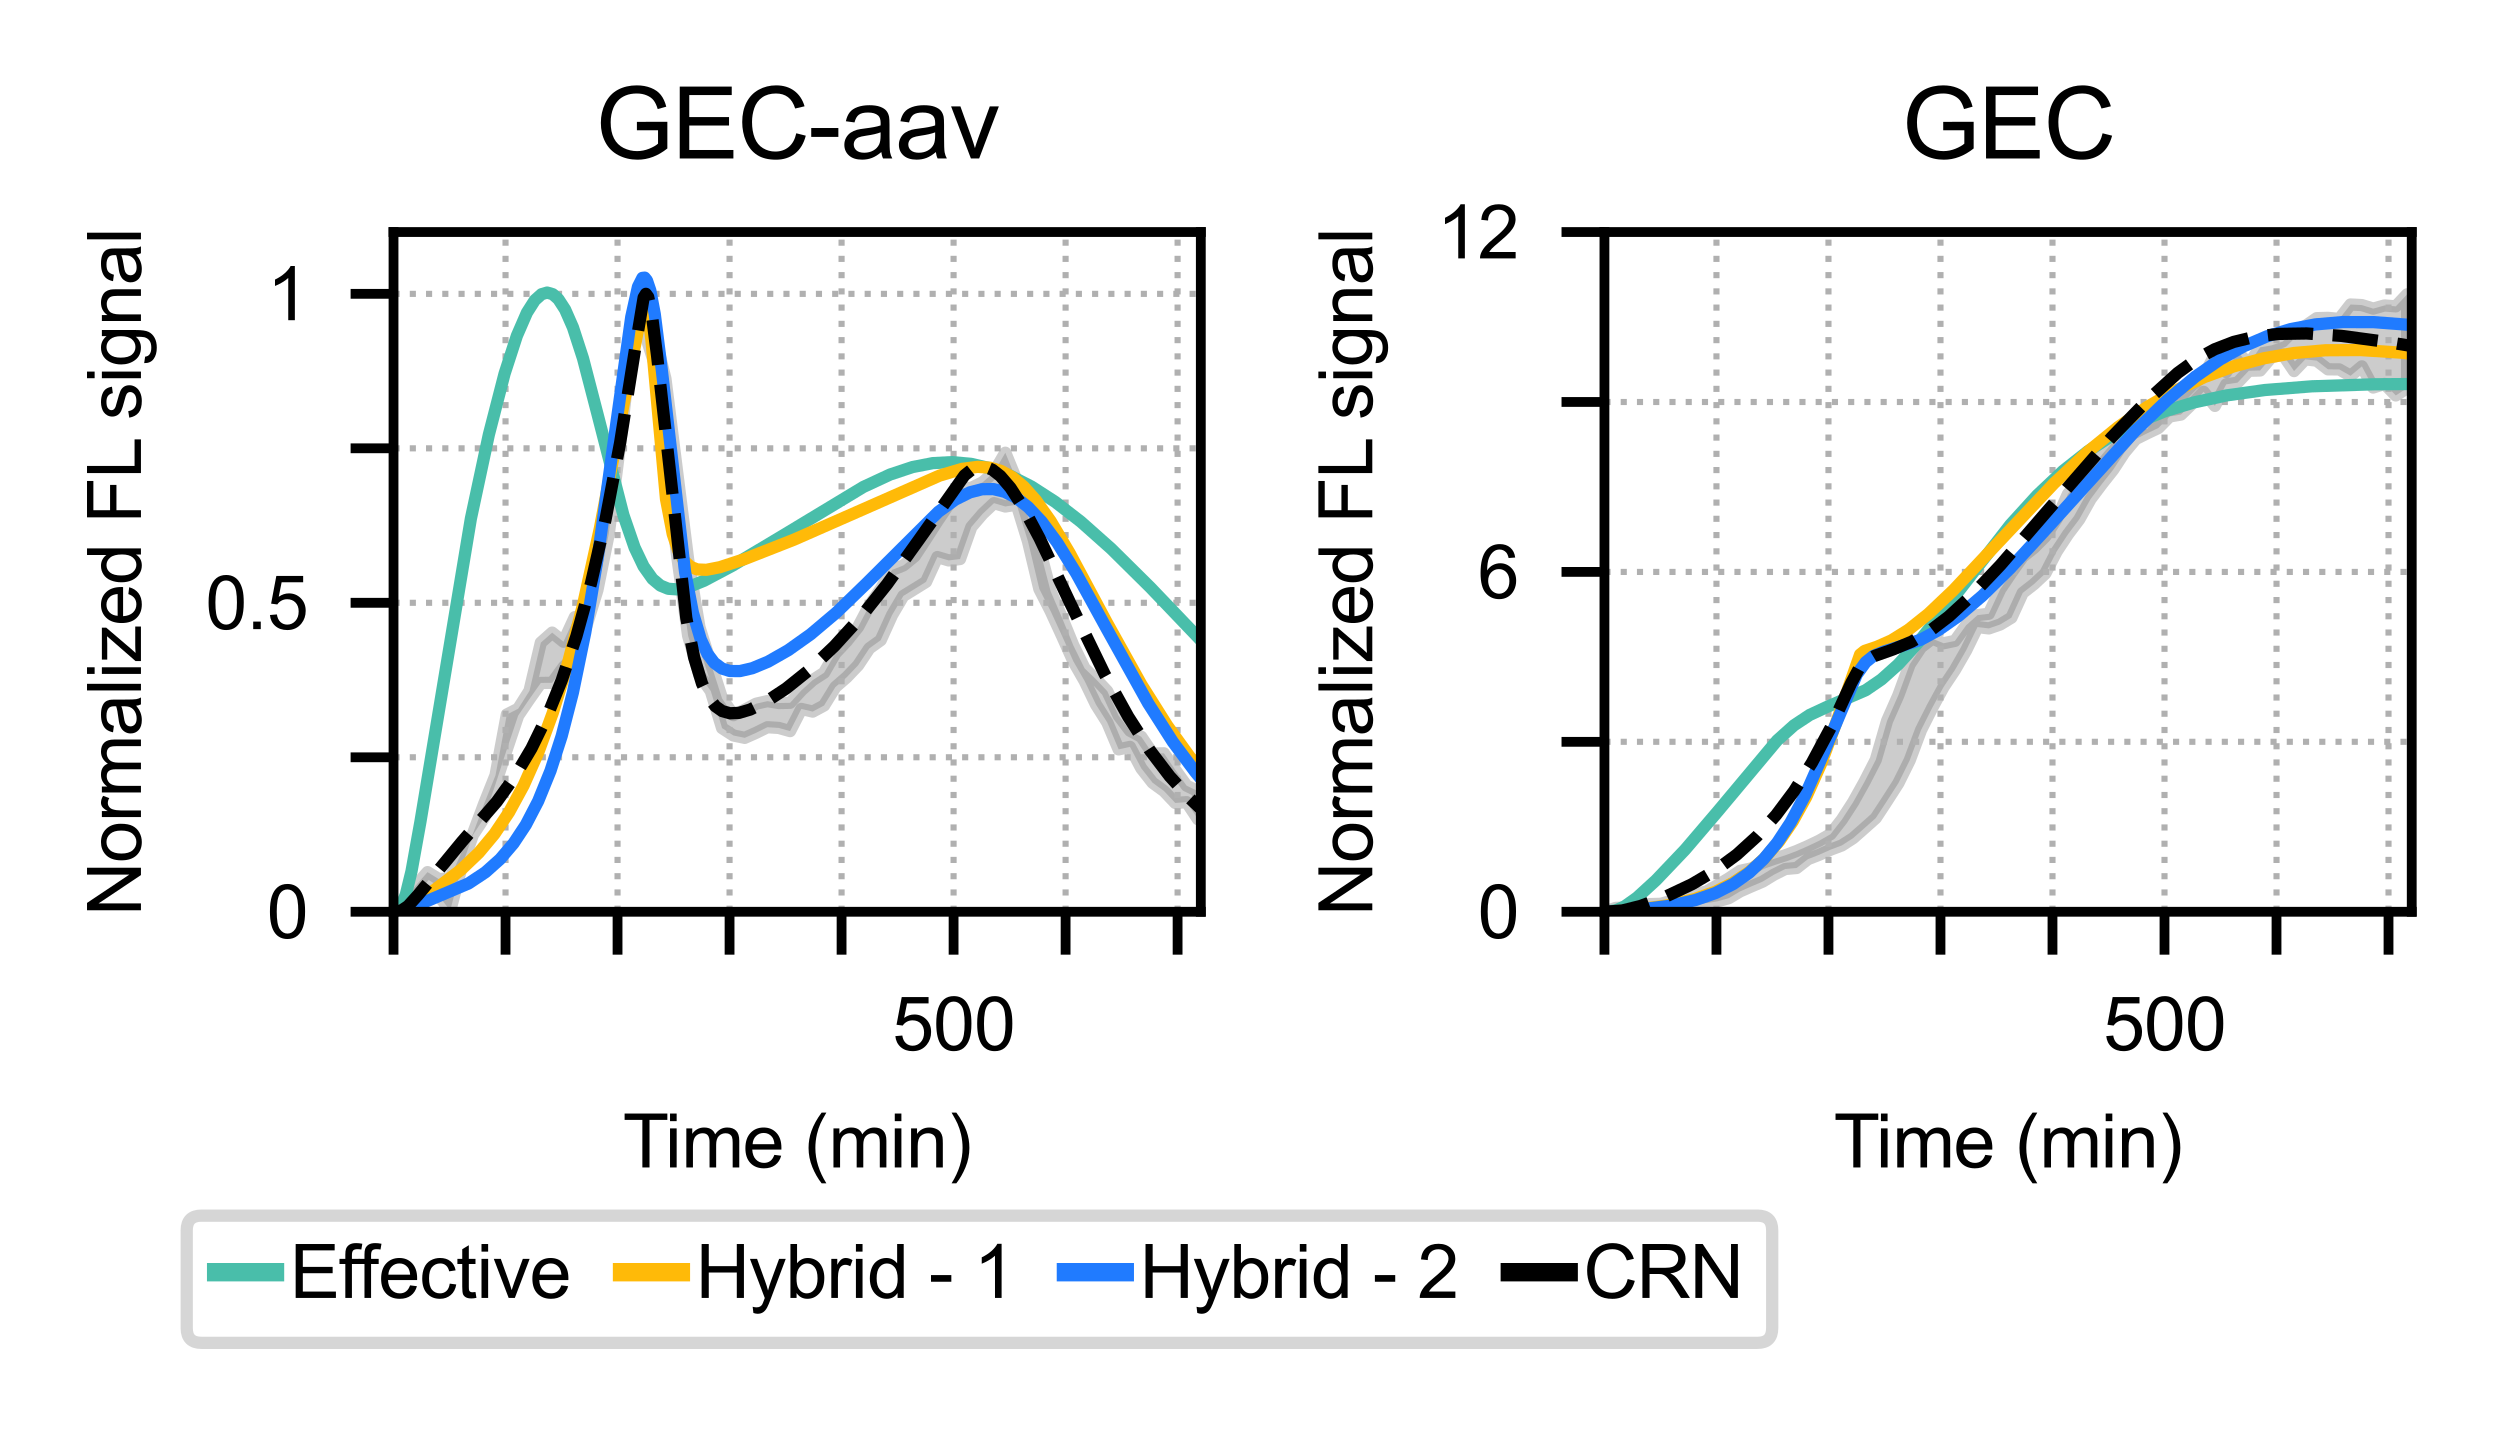 <?xml version="1.0" encoding="utf-8" standalone="no"?>
<!DOCTYPE svg PUBLIC "-//W3C//DTD SVG 1.1//EN"
  "http://www.w3.org/Graphics/SVG/1.1/DTD/svg11.dtd">
<svg xmlns:xlink="http://www.w3.org/1999/xlink" width="203.907pt" height="116.726pt" viewBox="0 0 203.907 116.726" xmlns="http://www.w3.org/2000/svg" version="1.1">
 <defs>
  <style type="text/css">*{stroke-linejoin: round; stroke-linecap: butt}</style>
 </defs>
 <g id="figure_1">
  <g id="patch_1">
   <path d="M 0 116.726 
L 203.907 116.726 
L 203.907 0 
L 0 0 
z
" style="fill: #ffffff"/>
  </g>
  <g id="axes_1">
   <g id="patch_2">
    <path d="M 32.097 74.366 
L 97.942 74.366 
L 97.942 18.926 
L 32.097 18.926 
z
" style="fill: #ffffff"/>
   </g>
   <g id="PolyCollection_1">
    <defs>
     <path id="mbfa6f688f1" d="M 32.097 -42.36 
L 32.097 -42.36 
L 33.022 -43.083 
L 33.946 -43.696 
L 34.87 -43.478 
L 35.794 -43.652 
L 36.718 -42.454 
L 37.642 -45.97 
L 38.566 -48.615 
L 39.49 -50.022 
L 40.414 -52.764 
L 41.338 -55.606 
L 42.262 -58.357 
L 43.187 -59.716 
L 44.111 -61.026 
L 45.035 -61.029 
L 45.959 -62.306 
L 46.883 -63.166 
L 47.807 -65.591 
L 48.731 -68.61 
L 49.655 -73.181 
L 50.579 -80.502 
L 51.503 -88.534 
L 52.427 -90.1 
L 53.351 -87.161 
L 54.276 -79.188 
L 55.2 -71.599 
L 56.124 -64.873 
L 57.048 -61.65 
L 57.972 -60.365 
L 58.896 -57.337 
L 59.82 -56.737 
L 60.744 -56.544 
L 61.668 -56.955 
L 62.592 -57.412 
L 63.516 -57.354 
L 64.441 -57.095 
L 65.365 -58.904 
L 66.289 -58.685 
L 67.213 -59.184 
L 68.137 -60.685 
L 69.061 -61.488 
L 69.985 -62.455 
L 70.909 -63.846 
L 71.833 -64.51 
L 72.757 -66.553 
L 73.681 -68.122 
L 74.605 -68.691 
L 75.53 -69.266 
L 76.454 -71.29 
L 77.378 -71.015 
L 78.302 -71.129 
L 79.226 -73.741 
L 80.15 -74.817 
L 81.074 -75.688 
L 81.998 -75.414 
L 82.922 -75.565 
L 83.846 -72.559 
L 84.77 -68.689 
L 85.695 -66.875 
L 86.619 -64.868 
L 87.543 -62.792 
L 88.467 -61.178 
L 89.391 -59.258 
L 90.315 -57.791 
L 91.239 -55.604 
L 92.163 -55.809 
L 93.087 -54.057 
L 94.011 -52.881 
L 94.935 -52.209 
L 95.859 -51.234 
L 96.784 -51.3 
L 97.708 -49.907 
L 97.708 -52.197 
L 97.708 -52.197 
L 96.784 -52.643 
L 95.859 -53.93 
L 94.935 -55.282 
L 94.011 -55.263 
L 93.087 -56.633 
L 92.163 -57.129 
L 91.239 -58.358 
L 90.315 -60.348 
L 89.391 -61.328 
L 88.467 -62.207 
L 87.543 -64.087 
L 86.619 -66.342 
L 85.695 -68.491 
L 84.77 -72.049 
L 83.846 -74.561 
L 82.922 -77.544 
L 81.998 -79.801 
L 81.074 -78.216 
L 80.15 -77.393 
L 79.226 -76.939 
L 78.302 -76.888 
L 77.378 -75.57 
L 76.454 -74.211 
L 75.53 -72.773 
L 74.605 -71.361 
L 73.681 -70.608 
L 72.757 -70.245 
L 71.833 -68.681 
L 70.909 -67.341 
L 69.985 -65.583 
L 69.061 -64.428 
L 68.137 -63.448 
L 67.213 -61.853 
L 66.289 -61.256 
L 65.365 -60.422 
L 64.441 -59.404 
L 63.516 -59.386 
L 62.592 -59.541 
L 61.668 -59.33 
L 60.744 -58.838 
L 59.82 -58.396 
L 58.896 -59.754 
L 57.972 -62.639 
L 57.048 -65.573 
L 56.124 -71.116 
L 55.2 -78.473 
L 54.276 -85.844 
L 53.351 -89.568 
L 52.427 -93.13 
L 51.503 -90.016 
L 50.579 -83.177 
L 49.655 -76.241 
L 48.731 -71.203 
L 47.807 -66.592 
L 46.883 -66.391 
L 45.959 -64.384 
L 45.035 -65.129 
L 44.111 -64.311 
L 43.187 -60.384 
L 42.262 -58.919 
L 41.338 -58.45 
L 40.414 -53.49 
L 39.49 -51.175 
L 38.566 -48.707 
L 37.642 -47.218 
L 36.718 -45.09 
L 35.794 -45.023 
L 34.87 -45.593 
L 33.946 -44.544 
L 33.022 -43.488 
L 32.097 -42.36 
z
" style="stroke: #808080; stroke-opacity: 0.4"/>
    </defs>
    <g clip-path="url(#pcac1b42d30)">
     <use xlink:href="#mbfa6f688f1" x="0" y="116.726" style="fill: #808080; fill-opacity: 0.4; stroke: #808080; stroke-opacity: 0.4"/>
    </g>
   </g>
   <g id="matplotlib.axis_1">
    <g id="xtick_1">
     <g id="line2d_1">
      <path d="M 32.097 74.366 
L 32.097 18.926 
" clip-path="url(#pcac1b42d30)" style="fill: none; stroke-dasharray: 0.5,0.825; stroke-dashoffset: 0; stroke: #b0b0b0; stroke-width: 0.5"/>
     </g>
     <g id="line2d_2">
      <defs>
       <path id="m1629289a22" d="M 0 0 
L 0 3.5 
" style="stroke: #000000; stroke-width: 0.8"/>
      </defs>
      <g>
       <use xlink:href="#m1629289a22" x="32.097" y="74.366" style="stroke: #000000; stroke-width: 0.8"/>
      </g>
     </g>
    </g>
    <g id="xtick_2">
     <g id="line2d_3">
      <path d="M 41.233 74.366 
L 41.233 18.926 
" clip-path="url(#pcac1b42d30)" style="fill: none; stroke-dasharray: 0.5,0.825; stroke-dashoffset: 0; stroke: #b0b0b0; stroke-width: 0.5"/>
     </g>
     <g id="line2d_4">
      <g>
       <use xlink:href="#m1629289a22" x="41.233" y="74.366" style="stroke: #000000; stroke-width: 0.8"/>
      </g>
     </g>
    </g>
    <g id="xtick_3">
     <g id="line2d_5">
      <path d="M 50.369 74.366 
L 50.369 18.926 
" clip-path="url(#pcac1b42d30)" style="fill: none; stroke-dasharray: 0.5,0.825; stroke-dashoffset: 0; stroke: #b0b0b0; stroke-width: 0.5"/>
     </g>
     <g id="line2d_6">
      <g>
       <use xlink:href="#m1629289a22" x="50.369" y="74.366" style="stroke: #000000; stroke-width: 0.8"/>
      </g>
     </g>
    </g>
    <g id="xtick_4">
     <g id="line2d_7">
      <path d="M 59.505 74.366 
L 59.505 18.926 
" clip-path="url(#pcac1b42d30)" style="fill: none; stroke-dasharray: 0.5,0.825; stroke-dashoffset: 0; stroke: #b0b0b0; stroke-width: 0.5"/>
     </g>
     <g id="line2d_8">
      <g>
       <use xlink:href="#m1629289a22" x="59.505" y="74.366" style="stroke: #000000; stroke-width: 0.8"/>
      </g>
     </g>
    </g>
    <g id="xtick_5">
     <g id="line2d_9">
      <path d="M 68.641 74.366 
L 68.641 18.926 
" clip-path="url(#pcac1b42d30)" style="fill: none; stroke-dasharray: 0.5,0.825; stroke-dashoffset: 0; stroke: #b0b0b0; stroke-width: 0.5"/>
     </g>
     <g id="line2d_10">
      <g>
       <use xlink:href="#m1629289a22" x="68.641" y="74.366" style="stroke: #000000; stroke-width: 0.8"/>
      </g>
     </g>
    </g>
    <g id="xtick_6">
     <g id="line2d_11">
      <path d="M 77.777 74.366 
L 77.777 18.926 
" clip-path="url(#pcac1b42d30)" style="fill: none; stroke-dasharray: 0.5,0.825; stroke-dashoffset: 0; stroke: #b0b0b0; stroke-width: 0.5"/>
     </g>
     <g id="line2d_12">
      <g>
       <use xlink:href="#m1629289a22" x="77.777" y="74.366" style="stroke: #000000; stroke-width: 0.8"/>
      </g>
     </g>
     <g id="text_1">
      <!-- 500 -->
      <g transform="translate(72.772 85.661) scale(0.06 -0.06)">
       <defs>
        <path id="ArialMT-35" d="M 266 1200 
L 856 1250 
Q 922 819 1161 601 
Q 1400 384 1738 384 
Q 2144 384 2425 690 
Q 2706 997 2706 1503 
Q 2706 1984 2436 2262 
Q 2166 2541 1728 2541 
Q 1456 2541 1237 2417 
Q 1019 2294 894 2097 
L 366 2166 
L 809 4519 
L 3088 4519 
L 3088 3981 
L 1259 3981 
L 1013 2750 
Q 1425 3038 1878 3038 
Q 2478 3038 2890 2622 
Q 3303 2206 3303 1553 
Q 3303 931 2941 478 
Q 2500 -78 1738 -78 
Q 1113 -78 717 272 
Q 322 622 266 1200 
z
" transform="scale(0.016)"/>
        <path id="ArialMT-30" d="M 266 2259 
Q 266 3072 433 3567 
Q 600 4063 929 4331 
Q 1259 4600 1759 4600 
Q 2128 4600 2406 4451 
Q 2684 4303 2865 4023 
Q 3047 3744 3150 3342 
Q 3253 2941 3253 2259 
Q 3253 1453 3087 958 
Q 2922 463 2592 192 
Q 2263 -78 1759 -78 
Q 1097 -78 719 397 
Q 266 969 266 2259 
z
M 844 2259 
Q 844 1131 1108 757 
Q 1372 384 1759 384 
Q 2147 384 2411 759 
Q 2675 1134 2675 2259 
Q 2675 3391 2411 3762 
Q 2147 4134 1753 4134 
Q 1366 4134 1134 3806 
Q 844 3388 844 2259 
z
" transform="scale(0.016)"/>
       </defs>
       <use xlink:href="#ArialMT-35"/>
       <use xlink:href="#ArialMT-30" x="55.615"/>
       <use xlink:href="#ArialMT-30" x="111.23"/>
      </g>
     </g>
    </g>
    <g id="xtick_7">
     <g id="line2d_13">
      <path d="M 86.913 74.366 
L 86.913 18.926 
" clip-path="url(#pcac1b42d30)" style="fill: none; stroke-dasharray: 0.5,0.825; stroke-dashoffset: 0; stroke: #b0b0b0; stroke-width: 0.5"/>
     </g>
     <g id="line2d_14">
      <g>
       <use xlink:href="#m1629289a22" x="86.913" y="74.366" style="stroke: #000000; stroke-width: 0.8"/>
      </g>
     </g>
    </g>
    <g id="xtick_8">
     <g id="line2d_15">
      <path d="M 96.048 74.366 
L 96.048 18.926 
" clip-path="url(#pcac1b42d30)" style="fill: none; stroke-dasharray: 0.5,0.825; stroke-dashoffset: 0; stroke: #b0b0b0; stroke-width: 0.5"/>
     </g>
     <g id="line2d_16">
      <g>
       <use xlink:href="#m1629289a22" x="96.048" y="74.366" style="stroke: #000000; stroke-width: 0.8"/>
      </g>
     </g>
    </g>
    <g id="text_2">
     <!-- Time (min) -->
     <g transform="translate(50.801 95.221) scale(0.06 -0.06)">
      <defs>
       <path id="ArialMT-54" d="M 1659 0 
L 1659 4041 
L 150 4041 
L 150 4581 
L 3781 4581 
L 3781 4041 
L 2266 4041 
L 2266 0 
L 1659 0 
z
" transform="scale(0.016)"/>
       <path id="ArialMT-69" d="M 425 3934 
L 425 4581 
L 988 4581 
L 988 3934 
L 425 3934 
z
M 425 0 
L 425 3319 
L 988 3319 
L 988 0 
L 425 0 
z
" transform="scale(0.016)"/>
       <path id="ArialMT-6d" d="M 422 0 
L 422 3319 
L 925 3319 
L 925 2853 
Q 1081 3097 1340 3245 
Q 1600 3394 1931 3394 
Q 2300 3394 2536 3241 
Q 2772 3088 2869 2813 
Q 3263 3394 3894 3394 
Q 4388 3394 4653 3120 
Q 4919 2847 4919 2278 
L 4919 0 
L 4359 0 
L 4359 2091 
Q 4359 2428 4304 2576 
Q 4250 2725 4106 2815 
Q 3963 2906 3769 2906 
Q 3419 2906 3187 2673 
Q 2956 2441 2956 1928 
L 2956 0 
L 2394 0 
L 2394 2156 
Q 2394 2531 2256 2718 
Q 2119 2906 1806 2906 
Q 1569 2906 1367 2781 
Q 1166 2656 1075 2415 
Q 984 2175 984 1722 
L 984 0 
L 422 0 
z
" transform="scale(0.016)"/>
       <path id="ArialMT-65" d="M 2694 1069 
L 3275 997 
Q 3138 488 2766 206 
Q 2394 -75 1816 -75 
Q 1088 -75 661 373 
Q 234 822 234 1631 
Q 234 2469 665 2931 
Q 1097 3394 1784 3394 
Q 2450 3394 2872 2941 
Q 3294 2488 3294 1666 
Q 3294 1616 3291 1516 
L 816 1516 
Q 847 969 1125 678 
Q 1403 388 1819 388 
Q 2128 388 2347 550 
Q 2566 713 2694 1069 
z
M 847 1978 
L 2700 1978 
Q 2663 2397 2488 2606 
Q 2219 2931 1791 2931 
Q 1403 2931 1139 2672 
Q 875 2413 847 1978 
z
" transform="scale(0.016)"/>
       <path id="ArialMT-20" transform="scale(0.016)"/>
       <path id="ArialMT-28" d="M 1497 -1347 
Q 1031 -759 709 28 
Q 388 816 388 1659 
Q 388 2403 628 3084 
Q 909 3875 1497 4659 
L 1900 4659 
Q 1522 4009 1400 3731 
Q 1209 3300 1100 2831 
Q 966 2247 966 1656 
Q 966 153 1900 -1347 
L 1497 -1347 
z
" transform="scale(0.016)"/>
       <path id="ArialMT-6e" d="M 422 0 
L 422 3319 
L 928 3319 
L 928 2847 
Q 1294 3394 1984 3394 
Q 2284 3394 2536 3286 
Q 2788 3178 2913 3003 
Q 3038 2828 3088 2588 
Q 3119 2431 3119 2041 
L 3119 0 
L 2556 0 
L 2556 2019 
Q 2556 2363 2490 2533 
Q 2425 2703 2258 2804 
Q 2091 2906 1866 2906 
Q 1506 2906 1245 2678 
Q 984 2450 984 1813 
L 984 0 
L 422 0 
z
" transform="scale(0.016)"/>
       <path id="ArialMT-29" d="M 791 -1347 
L 388 -1347 
Q 1322 153 1322 1656 
Q 1322 2244 1188 2822 
Q 1081 3291 891 3722 
Q 769 4003 388 4659 
L 791 4659 
Q 1378 3875 1659 3084 
Q 1900 2403 1900 1659 
Q 1900 816 1576 28 
Q 1253 -759 791 -1347 
z
" transform="scale(0.016)"/>
      </defs>
      <use xlink:href="#ArialMT-54"/>
      <use xlink:href="#ArialMT-69" x="57.334"/>
      <use xlink:href="#ArialMT-6d" x="79.551"/>
      <use xlink:href="#ArialMT-65" x="162.852"/>
      <use xlink:href="#ArialMT-20" x="218.467"/>
      <use xlink:href="#ArialMT-28" x="246.25"/>
      <use xlink:href="#ArialMT-6d" x="279.551"/>
      <use xlink:href="#ArialMT-69" x="362.852"/>
      <use xlink:href="#ArialMT-6e" x="385.068"/>
      <use xlink:href="#ArialMT-29" x="440.684"/>
     </g>
    </g>
   </g>
   <g id="matplotlib.axis_2">
    <g id="ytick_1">
     <g id="line2d_17">
      <path d="M 32.097 74.366 
L 97.942 74.366 
" clip-path="url(#pcac1b42d30)" style="fill: none; stroke-dasharray: 0.5,0.825; stroke-dashoffset: 0; stroke: #b0b0b0; stroke-width: 0.5"/>
     </g>
     <g id="line2d_18">
      <defs>
       <path id="mc6539be37f" d="M 0 0 
L -3.5 0 
" style="stroke: #000000; stroke-width: 0.8"/>
      </defs>
      <g>
       <use xlink:href="#mc6539be37f" x="32.097" y="74.366" style="stroke: #000000; stroke-width: 0.8"/>
      </g>
     </g>
     <g id="text_3">
      <!-- 0 -->
      <g transform="translate(21.761 76.514) scale(0.06 -0.06)">
       <use xlink:href="#ArialMT-30"/>
      </g>
     </g>
    </g>
    <g id="ytick_2">
     <g id="line2d_19">
      <path d="M 32.097 61.766 
L 97.942 61.766 
" clip-path="url(#pcac1b42d30)" style="fill: none; stroke-dasharray: 0.5,0.825; stroke-dashoffset: 0; stroke: #b0b0b0; stroke-width: 0.5"/>
     </g>
     <g id="line2d_20">
      <g>
       <use xlink:href="#mc6539be37f" x="32.097" y="61.766" style="stroke: #000000; stroke-width: 0.8"/>
      </g>
     </g>
    </g>
    <g id="ytick_3">
     <g id="line2d_21">
      <path d="M 32.097 49.166 
L 97.942 49.166 
" clip-path="url(#pcac1b42d30)" style="fill: none; stroke-dasharray: 0.5,0.825; stroke-dashoffset: 0; stroke: #b0b0b0; stroke-width: 0.5"/>
     </g>
     <g id="line2d_22">
      <g>
       <use xlink:href="#mc6539be37f" x="32.097" y="49.166" style="stroke: #000000; stroke-width: 0.8"/>
      </g>
     </g>
     <g id="text_4">
      <!-- 0.5 -->
      <g transform="translate(16.758 51.314) scale(0.06 -0.06)">
       <defs>
        <path id="ArialMT-2e" d="M 581 0 
L 581 641 
L 1222 641 
L 1222 0 
L 581 0 
z
" transform="scale(0.016)"/>
       </defs>
       <use xlink:href="#ArialMT-30"/>
       <use xlink:href="#ArialMT-2e" x="55.615"/>
       <use xlink:href="#ArialMT-35" x="83.398"/>
      </g>
     </g>
    </g>
    <g id="ytick_4">
     <g id="line2d_23">
      <path d="M 32.097 36.566 
L 97.942 36.566 
" clip-path="url(#pcac1b42d30)" style="fill: none; stroke-dasharray: 0.5,0.825; stroke-dashoffset: 0; stroke: #b0b0b0; stroke-width: 0.5"/>
     </g>
     <g id="line2d_24">
      <g>
       <use xlink:href="#mc6539be37f" x="32.097" y="36.566" style="stroke: #000000; stroke-width: 0.8"/>
      </g>
     </g>
    </g>
    <g id="ytick_5">
     <g id="line2d_25">
      <path d="M 32.097 23.966 
L 97.942 23.966 
" clip-path="url(#pcac1b42d30)" style="fill: none; stroke-dasharray: 0.5,0.825; stroke-dashoffset: 0; stroke: #b0b0b0; stroke-width: 0.5"/>
     </g>
     <g id="line2d_26">
      <g>
       <use xlink:href="#mc6539be37f" x="32.097" y="23.966" style="stroke: #000000; stroke-width: 0.8"/>
      </g>
     </g>
     <g id="text_5">
      <!-- 1 -->
      <g transform="translate(21.761 26.114) scale(0.06 -0.06)">
       <defs>
        <path id="ArialMT-31" d="M 2384 0 
L 1822 0 
L 1822 3584 
Q 1619 3391 1289 3197 
Q 959 3003 697 2906 
L 697 3450 
Q 1169 3672 1522 3987 
Q 1875 4303 2022 4600 
L 2384 4600 
L 2384 0 
z
" transform="scale(0.016)"/>
       </defs>
       <use xlink:href="#ArialMT-31"/>
      </g>
     </g>
    </g>
    <g id="text_6">
     <!-- Normalized FL signal -->
     <g transform="translate(11.495 74.71) rotate(-90) scale(0.06 -0.06)">
      <defs>
       <path id="ArialMT-4e" d="M 488 0 
L 488 4581 
L 1109 4581 
L 3516 984 
L 3516 4581 
L 4097 4581 
L 4097 0 
L 3475 0 
L 1069 3600 
L 1069 0 
L 488 0 
z
" transform="scale(0.016)"/>
       <path id="ArialMT-6f" d="M 213 1659 
Q 213 2581 725 3025 
Q 1153 3394 1769 3394 
Q 2453 3394 2887 2945 
Q 3322 2497 3322 1706 
Q 3322 1066 3130 698 
Q 2938 331 2570 128 
Q 2203 -75 1769 -75 
Q 1072 -75 642 372 
Q 213 819 213 1659 
z
M 791 1659 
Q 791 1022 1069 705 
Q 1347 388 1769 388 
Q 2188 388 2466 706 
Q 2744 1025 2744 1678 
Q 2744 2294 2464 2611 
Q 2184 2928 1769 2928 
Q 1347 2928 1069 2612 
Q 791 2297 791 1659 
z
" transform="scale(0.016)"/>
       <path id="ArialMT-72" d="M 416 0 
L 416 3319 
L 922 3319 
L 922 2816 
Q 1116 3169 1280 3281 
Q 1444 3394 1641 3394 
Q 1925 3394 2219 3213 
L 2025 2691 
Q 1819 2813 1613 2813 
Q 1428 2813 1281 2702 
Q 1134 2591 1072 2394 
Q 978 2094 978 1738 
L 978 0 
L 416 0 
z
" transform="scale(0.016)"/>
       <path id="ArialMT-61" d="M 2588 409 
Q 2275 144 1986 34 
Q 1697 -75 1366 -75 
Q 819 -75 525 192 
Q 231 459 231 875 
Q 231 1119 342 1320 
Q 453 1522 633 1644 
Q 813 1766 1038 1828 
Q 1203 1872 1538 1913 
Q 2219 1994 2541 2106 
Q 2544 2222 2544 2253 
Q 2544 2597 2384 2738 
Q 2169 2928 1744 2928 
Q 1347 2928 1158 2789 
Q 969 2650 878 2297 
L 328 2372 
Q 403 2725 575 2942 
Q 747 3159 1072 3276 
Q 1397 3394 1825 3394 
Q 2250 3394 2515 3294 
Q 2781 3194 2906 3042 
Q 3031 2891 3081 2659 
Q 3109 2516 3109 2141 
L 3109 1391 
Q 3109 606 3145 398 
Q 3181 191 3288 0 
L 2700 0 
Q 2613 175 2588 409 
z
M 2541 1666 
Q 2234 1541 1622 1453 
Q 1275 1403 1131 1340 
Q 988 1278 909 1158 
Q 831 1038 831 891 
Q 831 666 1001 516 
Q 1172 366 1500 366 
Q 1825 366 2078 508 
Q 2331 650 2450 897 
Q 2541 1088 2541 1459 
L 2541 1666 
z
" transform="scale(0.016)"/>
       <path id="ArialMT-6c" d="M 409 0 
L 409 4581 
L 972 4581 
L 972 0 
L 409 0 
z
" transform="scale(0.016)"/>
       <path id="ArialMT-7a" d="M 125 0 
L 125 456 
L 2238 2881 
Q 1878 2863 1603 2863 
L 250 2863 
L 250 3319 
L 2963 3319 
L 2963 2947 
L 1166 841 
L 819 456 
Q 1197 484 1528 484 
L 3063 484 
L 3063 0 
L 125 0 
z
" transform="scale(0.016)"/>
       <path id="ArialMT-64" d="M 2575 0 
L 2575 419 
Q 2259 -75 1647 -75 
Q 1250 -75 917 144 
Q 584 363 401 755 
Q 219 1147 219 1656 
Q 219 2153 384 2558 
Q 550 2963 881 3178 
Q 1213 3394 1622 3394 
Q 1922 3394 2156 3267 
Q 2391 3141 2538 2938 
L 2538 4581 
L 3097 4581 
L 3097 0 
L 2575 0 
z
M 797 1656 
Q 797 1019 1065 703 
Q 1334 388 1700 388 
Q 2069 388 2326 689 
Q 2584 991 2584 1609 
Q 2584 2291 2321 2609 
Q 2059 2928 1675 2928 
Q 1300 2928 1048 2622 
Q 797 2316 797 1656 
z
" transform="scale(0.016)"/>
       <path id="ArialMT-46" d="M 525 0 
L 525 4581 
L 3616 4581 
L 3616 4041 
L 1131 4041 
L 1131 2622 
L 3281 2622 
L 3281 2081 
L 1131 2081 
L 1131 0 
L 525 0 
z
" transform="scale(0.016)"/>
       <path id="ArialMT-4c" d="M 469 0 
L 469 4581 
L 1075 4581 
L 1075 541 
L 3331 541 
L 3331 0 
L 469 0 
z
" transform="scale(0.016)"/>
       <path id="ArialMT-73" d="M 197 991 
L 753 1078 
Q 800 744 1014 566 
Q 1228 388 1613 388 
Q 2000 388 2187 545 
Q 2375 703 2375 916 
Q 2375 1106 2209 1216 
Q 2094 1291 1634 1406 
Q 1016 1563 777 1677 
Q 538 1791 414 1992 
Q 291 2194 291 2438 
Q 291 2659 392 2848 
Q 494 3038 669 3163 
Q 800 3259 1026 3326 
Q 1253 3394 1513 3394 
Q 1903 3394 2198 3281 
Q 2494 3169 2634 2976 
Q 2775 2784 2828 2463 
L 2278 2388 
Q 2241 2644 2061 2787 
Q 1881 2931 1553 2931 
Q 1166 2931 1000 2803 
Q 834 2675 834 2503 
Q 834 2394 903 2306 
Q 972 2216 1119 2156 
Q 1203 2125 1616 2013 
Q 2213 1853 2448 1751 
Q 2684 1650 2818 1456 
Q 2953 1263 2953 975 
Q 2953 694 2789 445 
Q 2625 197 2315 61 
Q 2006 -75 1616 -75 
Q 969 -75 630 194 
Q 291 463 197 991 
z
" transform="scale(0.016)"/>
       <path id="ArialMT-67" d="M 319 -275 
L 866 -356 
Q 900 -609 1056 -725 
Q 1266 -881 1628 -881 
Q 2019 -881 2231 -725 
Q 2444 -569 2519 -288 
Q 2563 -116 2559 434 
Q 2191 0 1641 0 
Q 956 0 581 494 
Q 206 988 206 1678 
Q 206 2153 378 2554 
Q 550 2956 876 3175 
Q 1203 3394 1644 3394 
Q 2231 3394 2613 2919 
L 2613 3319 
L 3131 3319 
L 3131 450 
Q 3131 -325 2973 -648 
Q 2816 -972 2473 -1159 
Q 2131 -1347 1631 -1347 
Q 1038 -1347 672 -1080 
Q 306 -813 319 -275 
z
M 784 1719 
Q 784 1066 1043 766 
Q 1303 466 1694 466 
Q 2081 466 2343 764 
Q 2606 1063 2606 1700 
Q 2606 2309 2336 2618 
Q 2066 2928 1684 2928 
Q 1309 2928 1046 2623 
Q 784 2319 784 1719 
z
" transform="scale(0.016)"/>
      </defs>
      <use xlink:href="#ArialMT-4e"/>
      <use xlink:href="#ArialMT-6f" x="72.217"/>
      <use xlink:href="#ArialMT-72" x="127.832"/>
      <use xlink:href="#ArialMT-6d" x="161.133"/>
      <use xlink:href="#ArialMT-61" x="244.434"/>
      <use xlink:href="#ArialMT-6c" x="300.049"/>
      <use xlink:href="#ArialMT-69" x="322.266"/>
      <use xlink:href="#ArialMT-7a" x="344.482"/>
      <use xlink:href="#ArialMT-65" x="394.482"/>
      <use xlink:href="#ArialMT-64" x="450.098"/>
      <use xlink:href="#ArialMT-20" x="505.713"/>
      <use xlink:href="#ArialMT-46" x="533.496"/>
      <use xlink:href="#ArialMT-4c" x="594.58"/>
      <use xlink:href="#ArialMT-20" x="646.445"/>
      <use xlink:href="#ArialMT-73" x="674.229"/>
      <use xlink:href="#ArialMT-69" x="724.229"/>
      <use xlink:href="#ArialMT-67" x="746.445"/>
      <use xlink:href="#ArialMT-6e" x="802.061"/>
      <use xlink:href="#ArialMT-61" x="857.676"/>
      <use xlink:href="#ArialMT-6c" x="913.291"/>
     </g>
    </g>
   </g>
   <g id="line2d_27">
    <path d="M 32.097 74.366 
L 32.463 74.261 
L 32.738 73.901 
L 33.103 72.947 
L 33.561 71.073 
L 34.292 67.017 
L 38.408 42.29 
L 39.871 35.453 
L 41.151 30.489 
L 42.157 27.389 
L 42.98 25.495 
L 43.62 24.491 
L 44.169 23.997 
L 44.626 23.863 
L 45.083 23.995 
L 45.541 24.399 
L 46.089 25.242 
L 46.73 26.7 
L 47.553 29.236 
L 48.741 33.808 
L 50.845 42.003 
L 51.759 44.658 
L 52.491 46.195 
L 53.222 47.223 
L 53.863 47.759 
L 54.503 48.022 
L 55.234 48.072 
L 56.149 47.885 
L 57.429 47.365 
L 59.715 46.152 
L 63.831 43.695 
L 70.415 39.718 
L 72.61 38.699 
L 74.439 38.092 
L 76.085 37.774 
L 77.64 37.693 
L 79.194 37.832 
L 80.749 38.191 
L 82.395 38.803 
L 84.133 39.689 
L 86.053 40.928 
L 88.156 42.554 
L 90.626 44.75 
L 93.826 47.915 
L 97.85 52.125 
L 97.85 52.125 
" clip-path="url(#pcac1b42d30)" style="fill: none; stroke: #49beaa; stroke-linecap: square"/>
   </g>
   <g id="line2d_28">
    <path d="M 32.097 74.366 
L 32.738 74.28 
L 33.469 73.934 
L 35.115 72.829 
L 37.584 70.955 
L 39.048 69.558 
L 40.328 68.022 
L 41.517 66.249 
L 42.706 64.064 
L 43.895 61.39 
L 45.083 58.152 
L 46.272 54.279 
L 47.553 49.333 
L 48.924 43.108 
L 50.57 34.488 
L 52.308 25.497 
L 52.582 24.89 
L 52.674 24.901 
L 52.857 25.432 
L 53.131 27.722 
L 54.32 40.7 
L 54.869 43.559 
L 55.326 44.928 
L 55.783 45.732 
L 56.332 46.238 
L 56.88 46.448 
L 57.612 46.476 
L 58.709 46.263 
L 60.721 45.604 
L 64.745 44.023 
L 69.958 41.732 
L 76.634 38.791 
L 78.463 38.244 
L 79.743 38.077 
L 80.749 38.148 
L 81.663 38.418 
L 82.578 38.924 
L 83.492 39.686 
L 84.498 40.815 
L 85.687 42.496 
L 87.242 45.111 
L 90.26 50.748 
L 93.095 55.839 
L 95.198 59.179 
L 97.118 61.834 
L 97.85 62.746 
L 97.85 62.746 
" clip-path="url(#pcac1b42d30)" style="fill: none; stroke: #ffba08; stroke-linecap: square"/>
   </g>
   <g id="line2d_29">
    <path d="M 32.097 74.366 
L 32.921 74.252 
L 34.384 73.684 
L 38.225 72.051 
L 39.596 71.14 
L 40.785 70.077 
L 41.883 68.791 
L 42.889 67.274 
L 43.895 65.339 
L 44.901 62.865 
L 45.815 60.023 
L 46.73 56.478 
L 47.735 51.595 
L 48.741 45.546 
L 50.022 36.302 
L 51.485 25.858 
L 52.034 23.388 
L 52.399 22.666 
L 52.582 22.646 
L 52.765 22.874 
L 53.04 23.689 
L 53.405 25.622 
L 53.954 29.972 
L 55.874 46.645 
L 56.515 49.976 
L 57.155 52.148 
L 57.703 53.325 
L 58.252 54.057 
L 58.892 54.53 
L 59.532 54.73 
L 60.356 54.734 
L 61.361 54.501 
L 62.642 53.971 
L 64.288 53.034 
L 66.117 51.735 
L 68.22 49.96 
L 70.689 47.569 
L 76.542 41.743 
L 77.914 40.75 
L 79.103 40.158 
L 80.109 39.901 
L 81.023 39.891 
L 81.938 40.113 
L 82.852 40.575 
L 83.858 41.362 
L 84.956 42.534 
L 86.236 44.266 
L 87.791 46.781 
L 90.26 51.275 
L 93.643 57.358 
L 95.655 60.507 
L 97.484 62.956 
L 97.85 63.398 
L 97.85 63.398 
" clip-path="url(#pcac1b42d30)" style="fill: none; stroke: #207bff; stroke-linecap: square"/>
   </g>
   <g id="line2d_30">
    <path d="M 32.097 74.366 
L 32.738 74.264 
L 33.287 73.895 
L 34.11 72.982 
L 37.678 68.65 
L 40.514 65.391 
L 41.978 63.35 
L 43.35 61.038 
L 44.631 58.414 
L 45.82 55.466 
L 47.01 51.902 
L 48.199 47.589 
L 49.388 42.378 
L 50.578 36.116 
L 51.767 28.67 
L 52.499 24.262 
L 52.682 23.966 
L 52.865 24.218 
L 53.139 25.455 
L 53.597 29.041 
L 55.975 50.41 
L 56.616 53.627 
L 57.256 55.748 
L 57.805 56.9 
L 58.354 57.607 
L 58.903 57.998 
L 59.543 58.178 
L 60.275 58.143 
L 61.19 57.872 
L 62.471 57.239 
L 64.117 56.156 
L 66.039 54.614 
L 68.051 52.705 
L 70.156 50.394 
L 72.351 47.648 
L 75.004 43.945 
L 78.664 38.775 
L 79.304 38.265 
L 79.853 38.067 
L 80.402 38.09 
L 80.951 38.32 
L 81.591 38.822 
L 82.415 39.782 
L 83.421 41.333 
L 84.793 43.907 
L 87.263 49.133 
L 90.099 54.985 
L 92.021 58.457 
L 93.759 61.156 
L 95.406 63.319 
L 97.052 65.122 
L 97.876 65.901 
L 97.876 65.901 
" clip-path="url(#pcac1b42d30)" style="fill: none; stroke-dasharray: 3.7,1.6; stroke-dashoffset: 0; stroke: #000000"/>
   </g>
   <g id="patch_3">
    <path d="M 32.097 74.366 
L 32.097 18.926 
" style="fill: none; stroke: #000000; stroke-width: 0.8; stroke-linejoin: miter; stroke-linecap: square"/>
   </g>
   <g id="patch_4">
    <path d="M 97.942 74.366 
L 97.942 18.926 
" style="fill: none; stroke: #000000; stroke-width: 0.8; stroke-linejoin: miter; stroke-linecap: square"/>
   </g>
   <g id="patch_5">
    <path d="M 32.097 74.366 
L 97.942 74.366 
" style="fill: none; stroke: #000000; stroke-width: 0.8; stroke-linejoin: miter; stroke-linecap: square"/>
   </g>
   <g id="patch_6">
    <path d="M 32.097 18.926 
L 97.942 18.926 
" style="fill: none; stroke: #000000; stroke-width: 0.8; stroke-linejoin: miter; stroke-linecap: square"/>
   </g>
   <g id="text_7">
    <!-- GEC-aav -->
    <g transform="translate(48.571 12.926) scale(0.08 -0.08)">
     <defs>
      <path id="ArialMT-47" d="M 2638 1797 
L 2638 2334 
L 4578 2338 
L 4578 638 
Q 4131 281 3656 101 
Q 3181 -78 2681 -78 
Q 2006 -78 1454 211 
Q 903 500 622 1047 
Q 341 1594 341 2269 
Q 341 2938 620 3517 
Q 900 4097 1425 4378 
Q 1950 4659 2634 4659 
Q 3131 4659 3532 4498 
Q 3934 4338 4162 4050 
Q 4391 3763 4509 3300 
L 3963 3150 
Q 3859 3500 3706 3700 
Q 3553 3900 3268 4020 
Q 2984 4141 2638 4141 
Q 2222 4141 1919 4014 
Q 1616 3888 1430 3681 
Q 1244 3475 1141 3228 
Q 966 2803 966 2306 
Q 966 1694 1177 1281 
Q 1388 869 1791 669 
Q 2194 469 2647 469 
Q 3041 469 3416 620 
Q 3791 772 3984 944 
L 3984 1797 
L 2638 1797 
z
" transform="scale(0.016)"/>
      <path id="ArialMT-45" d="M 506 0 
L 506 4581 
L 3819 4581 
L 3819 4041 
L 1113 4041 
L 1113 2638 
L 3647 2638 
L 3647 2100 
L 1113 2100 
L 1113 541 
L 3925 541 
L 3925 0 
L 506 0 
z
" transform="scale(0.016)"/>
      <path id="ArialMT-43" d="M 3763 1606 
L 4369 1453 
Q 4178 706 3683 314 
Q 3188 -78 2472 -78 
Q 1731 -78 1267 223 
Q 803 525 561 1097 
Q 319 1669 319 2325 
Q 319 3041 592 3573 
Q 866 4106 1370 4382 
Q 1875 4659 2481 4659 
Q 3169 4659 3637 4309 
Q 4106 3959 4291 3325 
L 3694 3184 
Q 3534 3684 3231 3912 
Q 2928 4141 2469 4141 
Q 1941 4141 1586 3887 
Q 1231 3634 1087 3207 
Q 944 2781 944 2328 
Q 944 1744 1114 1308 
Q 1284 872 1643 656 
Q 2003 441 2422 441 
Q 2931 441 3284 734 
Q 3638 1028 3763 1606 
z
" transform="scale(0.016)"/>
      <path id="ArialMT-2d" d="M 203 1375 
L 203 1941 
L 1931 1941 
L 1931 1375 
L 203 1375 
z
" transform="scale(0.016)"/>
      <path id="ArialMT-76" d="M 1344 0 
L 81 3319 
L 675 3319 
L 1388 1331 
Q 1503 1009 1600 663 
Q 1675 925 1809 1294 
L 2547 3319 
L 3125 3319 
L 1869 0 
L 1344 0 
z
" transform="scale(0.016)"/>
     </defs>
     <use xlink:href="#ArialMT-47"/>
     <use xlink:href="#ArialMT-45" x="77.783"/>
     <use xlink:href="#ArialMT-43" x="144.482"/>
     <use xlink:href="#ArialMT-2d" x="216.699"/>
     <use xlink:href="#ArialMT-61" x="250"/>
     <use xlink:href="#ArialMT-61" x="305.615"/>
     <use xlink:href="#ArialMT-76" x="361.23"/>
    </g>
   </g>
  </g>
  <g id="axes_2">
   <g id="patch_7">
    <path d="M 130.863 74.366 
L 196.708 74.366 
L 196.708 18.926 
L 130.863 18.926 
z
" style="fill: #ffffff"/>
   </g>
   <g id="PolyCollection_2">
    <defs>
     <path id="mc19ae6a7d6" d="M 130.863 -42.36 
L 130.863 -42.36 
L 131.786 -42.4 
L 132.708 -42.389 
L 133.63 -42.582 
L 134.552 -42.484 
L 135.474 -42.576 
L 136.396 -42.764 
L 137.318 -42.732 
L 138.24 -43.006 
L 139.162 -43.065 
L 140.084 -43.211 
L 141.006 -43.469 
L 141.928 -44.021 
L 142.85 -44.429 
L 143.772 -44.822 
L 144.694 -45.387 
L 145.616 -45.849 
L 146.538 -45.93 
L 147.46 -46.65 
L 148.382 -47.01 
L 149.304 -47.422 
L 150.226 -47.77 
L 151.148 -48.366 
L 152.071 -49.179 
L 152.993 -50.001 
L 153.915 -51.408 
L 154.837 -52.847 
L 155.759 -54.707 
L 156.681 -57.17 
L 157.603 -59.002 
L 158.525 -60.695 
L 159.447 -62.077 
L 160.369 -63.686 
L 161.291 -65.582 
L 162.213 -65.47 
L 163.135 -65.788 
L 164.057 -66.348 
L 164.979 -68.367 
L 165.901 -69.087 
L 166.823 -69.949 
L 167.745 -71.741 
L 168.667 -73.141 
L 169.589 -74.365 
L 170.511 -76.014 
L 171.433 -77.245 
L 172.356 -78.411 
L 173.278 -79.821 
L 174.2 -80.917 
L 175.122 -81.38 
L 176.044 -81.817 
L 176.966 -82.756 
L 177.888 -82.915 
L 178.81 -83.812 
L 179.732 -84.765 
L 180.654 -83.62 
L 181.576 -85.375 
L 182.498 -85.514 
L 183.42 -86.484 
L 184.342 -86.508 
L 185.264 -87.592 
L 186.186 -87.821 
L 187.108 -86.46 
L 188.03 -87.417 
L 188.952 -87.311 
L 189.874 -86.602 
L 190.796 -86.596 
L 191.718 -86.072 
L 192.64 -86.843 
L 193.563 -85.118 
L 194.485 -85.412 
L 195.407 -84.472 
L 196.329 -85.072 
L 196.329 -92.718 
L 196.329 -92.718 
L 195.407 -91.739 
L 194.485 -91.812 
L 193.563 -91.555 
L 192.64 -91.843 
L 191.718 -91.891 
L 190.796 -90.713 
L 189.874 -90.801 
L 188.952 -90.775 
L 188.03 -90.139 
L 187.108 -89.8 
L 186.186 -88.875 
L 185.264 -88.556 
L 184.342 -88.398 
L 183.42 -87.022 
L 182.498 -88.047 
L 181.576 -86.379 
L 180.654 -87.788 
L 179.732 -86.053 
L 178.81 -85.326 
L 177.888 -84.383 
L 176.966 -83.662 
L 176.044 -83.132 
L 175.122 -81.724 
L 174.2 -82.037 
L 173.278 -81.302 
L 172.356 -80.711 
L 171.433 -79.633 
L 170.511 -78.435 
L 169.589 -77.508 
L 168.667 -76.433 
L 167.745 -74.393 
L 166.823 -72.973 
L 165.901 -72.042 
L 164.979 -71.317 
L 164.057 -70.018 
L 163.135 -68.646 
L 162.213 -66.666 
L 161.291 -66.555 
L 160.369 -65.732 
L 159.447 -64.453 
L 158.525 -64.261 
L 157.603 -64.639 
L 156.681 -63.926 
L 155.759 -62.541 
L 154.837 -60.024 
L 153.915 -57.937 
L 152.993 -54.755 
L 152.071 -52.956 
L 151.148 -51.301 
L 150.226 -49.876 
L 149.304 -48.69 
L 148.382 -48.16 
L 147.46 -47.719 
L 146.538 -47.316 
L 145.616 -46.969 
L 144.694 -46.675 
L 143.772 -46.359 
L 142.85 -45.897 
L 141.928 -45.698 
L 141.006 -45.085 
L 140.084 -44.53 
L 139.162 -44.004 
L 138.24 -43.806 
L 137.318 -43.409 
L 136.396 -43.272 
L 135.474 -43.011 
L 134.552 -42.985 
L 133.63 -42.814 
L 132.708 -42.695 
L 131.786 -42.679 
L 130.863 -42.36 
z
" style="stroke: #808080; stroke-opacity: 0.4"/>
    </defs>
    <g clip-path="url(#p1c7193e60f)">
     <use xlink:href="#mc19ae6a7d6" x="0" y="116.726" style="fill: #808080; fill-opacity: 0.4; stroke: #808080; stroke-opacity: 0.4"/>
    </g>
   </g>
   <g id="matplotlib.axis_3">
    <g id="xtick_9">
     <g id="line2d_31">
      <path d="M 130.863 74.366 
L 130.863 18.926 
" clip-path="url(#p1c7193e60f)" style="fill: none; stroke-dasharray: 0.5,0.825; stroke-dashoffset: 0; stroke: #b0b0b0; stroke-width: 0.5"/>
     </g>
     <g id="line2d_32">
      <g>
       <use xlink:href="#m1629289a22" x="130.863" y="74.366" style="stroke: #000000; stroke-width: 0.8"/>
      </g>
     </g>
    </g>
    <g id="xtick_10">
     <g id="line2d_33">
      <path d="M 139.999 74.366 
L 139.999 18.926 
" clip-path="url(#p1c7193e60f)" style="fill: none; stroke-dasharray: 0.5,0.825; stroke-dashoffset: 0; stroke: #b0b0b0; stroke-width: 0.5"/>
     </g>
     <g id="line2d_34">
      <g>
       <use xlink:href="#m1629289a22" x="139.999" y="74.366" style="stroke: #000000; stroke-width: 0.8"/>
      </g>
     </g>
    </g>
    <g id="xtick_11">
     <g id="line2d_35">
      <path d="M 149.135 74.366 
L 149.135 18.926 
" clip-path="url(#p1c7193e60f)" style="fill: none; stroke-dasharray: 0.5,0.825; stroke-dashoffset: 0; stroke: #b0b0b0; stroke-width: 0.5"/>
     </g>
     <g id="line2d_36">
      <g>
       <use xlink:href="#m1629289a22" x="149.135" y="74.366" style="stroke: #000000; stroke-width: 0.8"/>
      </g>
     </g>
    </g>
    <g id="xtick_12">
     <g id="line2d_37">
      <path d="M 158.271 74.366 
L 158.271 18.926 
" clip-path="url(#p1c7193e60f)" style="fill: none; stroke-dasharray: 0.5,0.825; stroke-dashoffset: 0; stroke: #b0b0b0; stroke-width: 0.5"/>
     </g>
     <g id="line2d_38">
      <g>
       <use xlink:href="#m1629289a22" x="158.271" y="74.366" style="stroke: #000000; stroke-width: 0.8"/>
      </g>
     </g>
    </g>
    <g id="xtick_13">
     <g id="line2d_39">
      <path d="M 167.407 74.366 
L 167.407 18.926 
" clip-path="url(#p1c7193e60f)" style="fill: none; stroke-dasharray: 0.5,0.825; stroke-dashoffset: 0; stroke: #b0b0b0; stroke-width: 0.5"/>
     </g>
     <g id="line2d_40">
      <g>
       <use xlink:href="#m1629289a22" x="167.407" y="74.366" style="stroke: #000000; stroke-width: 0.8"/>
      </g>
     </g>
    </g>
    <g id="xtick_14">
     <g id="line2d_41">
      <path d="M 176.543 74.366 
L 176.543 18.926 
" clip-path="url(#p1c7193e60f)" style="fill: none; stroke-dasharray: 0.5,0.825; stroke-dashoffset: 0; stroke: #b0b0b0; stroke-width: 0.5"/>
     </g>
     <g id="line2d_42">
      <g>
       <use xlink:href="#m1629289a22" x="176.543" y="74.366" style="stroke: #000000; stroke-width: 0.8"/>
      </g>
     </g>
     <g id="text_8">
      <!-- 500 -->
      <g transform="translate(171.538 85.661) scale(0.06 -0.06)">
       <use xlink:href="#ArialMT-35"/>
       <use xlink:href="#ArialMT-30" x="55.615"/>
       <use xlink:href="#ArialMT-30" x="111.23"/>
      </g>
     </g>
    </g>
    <g id="xtick_15">
     <g id="line2d_43">
      <path d="M 185.679 74.366 
L 185.679 18.926 
" clip-path="url(#p1c7193e60f)" style="fill: none; stroke-dasharray: 0.5,0.825; stroke-dashoffset: 0; stroke: #b0b0b0; stroke-width: 0.5"/>
     </g>
     <g id="line2d_44">
      <g>
       <use xlink:href="#m1629289a22" x="185.679" y="74.366" style="stroke: #000000; stroke-width: 0.8"/>
      </g>
     </g>
    </g>
    <g id="xtick_16">
     <g id="line2d_45">
      <path d="M 194.814 74.366 
L 194.814 18.926 
" clip-path="url(#p1c7193e60f)" style="fill: none; stroke-dasharray: 0.5,0.825; stroke-dashoffset: 0; stroke: #b0b0b0; stroke-width: 0.5"/>
     </g>
     <g id="line2d_46">
      <g>
       <use xlink:href="#m1629289a22" x="194.814" y="74.366" style="stroke: #000000; stroke-width: 0.8"/>
      </g>
     </g>
    </g>
    <g id="text_9">
     <!-- Time (min) -->
     <g transform="translate(149.567 95.221) scale(0.06 -0.06)">
      <use xlink:href="#ArialMT-54"/>
      <use xlink:href="#ArialMT-69" x="57.334"/>
      <use xlink:href="#ArialMT-6d" x="79.551"/>
      <use xlink:href="#ArialMT-65" x="162.852"/>
      <use xlink:href="#ArialMT-20" x="218.467"/>
      <use xlink:href="#ArialMT-28" x="246.25"/>
      <use xlink:href="#ArialMT-6d" x="279.551"/>
      <use xlink:href="#ArialMT-69" x="362.852"/>
      <use xlink:href="#ArialMT-6e" x="385.068"/>
      <use xlink:href="#ArialMT-29" x="440.684"/>
     </g>
    </g>
   </g>
   <g id="matplotlib.axis_4">
    <g id="ytick_6">
     <g id="line2d_47">
      <path d="M 130.863 74.366 
L 196.708 74.366 
" clip-path="url(#p1c7193e60f)" style="fill: none; stroke-dasharray: 0.5,0.825; stroke-dashoffset: 0; stroke: #b0b0b0; stroke-width: 0.5"/>
     </g>
     <g id="line2d_48">
      <g>
       <use xlink:href="#mc6539be37f" x="130.863" y="74.366" style="stroke: #000000; stroke-width: 0.8"/>
      </g>
     </g>
     <g id="text_10">
      <!-- 0 -->
      <g transform="translate(120.527 76.514) scale(0.06 -0.06)">
       <use xlink:href="#ArialMT-30"/>
      </g>
     </g>
    </g>
    <g id="ytick_7">
     <g id="line2d_49">
      <path d="M 130.863 60.506 
L 196.708 60.506 
" clip-path="url(#p1c7193e60f)" style="fill: none; stroke-dasharray: 0.5,0.825; stroke-dashoffset: 0; stroke: #b0b0b0; stroke-width: 0.5"/>
     </g>
     <g id="line2d_50">
      <g>
       <use xlink:href="#mc6539be37f" x="130.863" y="60.506" style="stroke: #000000; stroke-width: 0.8"/>
      </g>
     </g>
    </g>
    <g id="ytick_8">
     <g id="line2d_51">
      <path d="M 130.863 46.646 
L 196.708 46.646 
" clip-path="url(#p1c7193e60f)" style="fill: none; stroke-dasharray: 0.5,0.825; stroke-dashoffset: 0; stroke: #b0b0b0; stroke-width: 0.5"/>
     </g>
     <g id="line2d_52">
      <g>
       <use xlink:href="#mc6539be37f" x="130.863" y="46.646" style="stroke: #000000; stroke-width: 0.8"/>
      </g>
     </g>
     <g id="text_11">
      <!-- 6 -->
      <g transform="translate(120.527 48.794) scale(0.06 -0.06)">
       <defs>
        <path id="ArialMT-36" d="M 3184 3459 
L 2625 3416 
Q 2550 3747 2413 3897 
Q 2184 4138 1850 4138 
Q 1581 4138 1378 3988 
Q 1113 3794 959 3422 
Q 806 3050 800 2363 
Q 1003 2672 1297 2822 
Q 1591 2972 1913 2972 
Q 2475 2972 2870 2558 
Q 3266 2144 3266 1488 
Q 3266 1056 3080 686 
Q 2894 316 2569 119 
Q 2244 -78 1831 -78 
Q 1128 -78 684 439 
Q 241 956 241 2144 
Q 241 3472 731 4075 
Q 1159 4600 1884 4600 
Q 2425 4600 2770 4297 
Q 3116 3994 3184 3459 
z
M 888 1484 
Q 888 1194 1011 928 
Q 1134 663 1356 523 
Q 1578 384 1822 384 
Q 2178 384 2434 671 
Q 2691 959 2691 1453 
Q 2691 1928 2437 2201 
Q 2184 2475 1800 2475 
Q 1419 2475 1153 2201 
Q 888 1928 888 1484 
z
" transform="scale(0.016)"/>
       </defs>
       <use xlink:href="#ArialMT-36"/>
      </g>
     </g>
    </g>
    <g id="ytick_9">
     <g id="line2d_53">
      <path d="M 130.863 32.786 
L 196.708 32.786 
" clip-path="url(#p1c7193e60f)" style="fill: none; stroke-dasharray: 0.5,0.825; stroke-dashoffset: 0; stroke: #b0b0b0; stroke-width: 0.5"/>
     </g>
     <g id="line2d_54">
      <g>
       <use xlink:href="#mc6539be37f" x="130.863" y="32.786" style="stroke: #000000; stroke-width: 0.8"/>
      </g>
     </g>
    </g>
    <g id="ytick_10">
     <g id="line2d_55">
      <path d="M 130.863 18.926 
L 196.708 18.926 
" clip-path="url(#p1c7193e60f)" style="fill: none; stroke-dasharray: 0.5,0.825; stroke-dashoffset: 0; stroke: #b0b0b0; stroke-width: 0.5"/>
     </g>
     <g id="line2d_56">
      <g>
       <use xlink:href="#mc6539be37f" x="130.863" y="18.926" style="stroke: #000000; stroke-width: 0.8"/>
      </g>
     </g>
     <g id="text_12">
      <!-- 12 -->
      <g transform="translate(117.19 21.074) scale(0.06 -0.06)">
       <defs>
        <path id="ArialMT-32" d="M 3222 541 
L 3222 0 
L 194 0 
Q 188 203 259 391 
Q 375 700 629 1000 
Q 884 1300 1366 1694 
Q 2113 2306 2375 2664 
Q 2638 3022 2638 3341 
Q 2638 3675 2398 3904 
Q 2159 4134 1775 4134 
Q 1369 4134 1125 3890 
Q 881 3647 878 3216 
L 300 3275 
Q 359 3922 746 4261 
Q 1134 4600 1788 4600 
Q 2447 4600 2831 4234 
Q 3216 3869 3216 3328 
Q 3216 3053 3103 2787 
Q 2991 2522 2730 2228 
Q 2469 1934 1863 1422 
Q 1356 997 1212 845 
Q 1069 694 975 541 
L 3222 541 
z
" transform="scale(0.016)"/>
       </defs>
       <use xlink:href="#ArialMT-31"/>
       <use xlink:href="#ArialMT-32" x="55.615"/>
      </g>
     </g>
    </g>
    <g id="text_13">
     <!-- Normalized FL signal -->
     <g transform="translate(111.928 74.71) rotate(-90) scale(0.06 -0.06)">
      <use xlink:href="#ArialMT-4e"/>
      <use xlink:href="#ArialMT-6f" x="72.217"/>
      <use xlink:href="#ArialMT-72" x="127.832"/>
      <use xlink:href="#ArialMT-6d" x="161.133"/>
      <use xlink:href="#ArialMT-61" x="244.434"/>
      <use xlink:href="#ArialMT-6c" x="300.049"/>
      <use xlink:href="#ArialMT-69" x="322.266"/>
      <use xlink:href="#ArialMT-7a" x="344.482"/>
      <use xlink:href="#ArialMT-65" x="394.482"/>
      <use xlink:href="#ArialMT-64" x="450.098"/>
      <use xlink:href="#ArialMT-20" x="505.713"/>
      <use xlink:href="#ArialMT-46" x="533.496"/>
      <use xlink:href="#ArialMT-4c" x="594.58"/>
      <use xlink:href="#ArialMT-20" x="646.445"/>
      <use xlink:href="#ArialMT-73" x="674.229"/>
      <use xlink:href="#ArialMT-69" x="724.229"/>
      <use xlink:href="#ArialMT-67" x="746.445"/>
      <use xlink:href="#ArialMT-6e" x="802.061"/>
      <use xlink:href="#ArialMT-61" x="857.676"/>
      <use xlink:href="#ArialMT-6c" x="913.291"/>
     </g>
    </g>
   </g>
   <g id="line2d_57">
    <path d="M 130.863 74.366 
L 131.778 74.255 
L 132.51 73.928 
L 133.516 73.212 
L 135.07 71.791 
L 137.448 69.291 
L 140.1 66.185 
L 144.947 60.394 
L 146.319 59.164 
L 147.599 58.315 
L 148.971 57.676 
L 152.171 56.296 
L 153.452 55.419 
L 154.823 54.192 
L 156.47 52.385 
L 158.756 49.495 
L 163.968 42.803 
L 166.163 40.39 
L 168.267 38.408 
L 170.278 36.819 
L 172.29 35.515 
L 174.394 34.422 
L 176.589 33.536 
L 178.966 32.817 
L 181.618 32.248 
L 184.728 31.812 
L 188.568 31.508 
L 193.598 31.345 
L 196.616 31.321 
L 196.616 31.321 
" clip-path="url(#p1c7193e60f)" style="fill: none; stroke: #49beaa; stroke-linecap: square"/>
   </g>
   <g id="line2d_58">
    <path d="M 130.863 74.366 
L 132.967 74.255 
L 135.893 73.861 
L 138.179 73.34 
L 139.917 72.73 
L 141.38 71.997 
L 142.752 71.056 
L 143.941 69.979 
L 145.13 68.597 
L 146.227 66.987 
L 147.325 64.997 
L 148.513 62.342 
L 149.702 59.116 
L 151.714 53.386 
L 152.08 53.092 
L 153.086 52.754 
L 154.275 52.23 
L 155.646 51.375 
L 157.293 50.064 
L 159.304 48.156 
L 162.414 44.851 
L 167.535 39.418 
L 170.278 36.852 
L 172.748 34.843 
L 175.125 33.194 
L 177.412 31.872 
L 179.789 30.755 
L 182.167 29.885 
L 184.636 29.224 
L 187.105 28.792 
L 189.666 28.568 
L 192.501 28.55 
L 195.793 28.762 
L 196.616 28.845 
L 196.616 28.845 
" clip-path="url(#p1c7193e60f)" style="fill: none; stroke: #ffba08; stroke-linecap: square"/>
   </g>
   <g id="line2d_59">
    <path d="M 130.863 74.366 
L 133.15 74.255 
L 136.168 73.881 
L 138.271 73.414 
L 139.917 72.84 
L 141.38 72.093 
L 142.661 71.188 
L 143.849 70.07 
L 144.947 68.744 
L 146.044 67.081 
L 147.233 64.853 
L 148.513 61.955 
L 151.44 55.017 
L 152.171 54.006 
L 152.811 53.491 
L 153.635 53.15 
L 156.652 52.182 
L 158.116 51.384 
L 159.762 50.229 
L 161.682 48.594 
L 163.968 46.343 
L 167.169 42.85 
L 174.119 35.179 
L 176.771 32.625 
L 179.058 30.723 
L 181.07 29.324 
L 182.99 28.248 
L 184.91 27.426 
L 186.831 26.843 
L 188.843 26.462 
L 191.038 26.27 
L 193.598 26.274 
L 196.616 26.504 
L 196.616 26.504 
" clip-path="url(#p1c7193e60f)" style="fill: none; stroke: #207bff; stroke-linecap: square"/>
   </g>
   <g id="line2d_60">
    <path d="M 130.863 74.366 
L 132.327 74.261 
L 133.791 73.898 
L 135.804 73.155 
L 137.999 72.119 
L 139.921 70.983 
L 141.659 69.704 
L 143.306 68.208 
L 144.861 66.481 
L 146.325 64.526 
L 147.788 62.206 
L 149.344 59.299 
L 150.99 55.711 
L 151.631 54.519 
L 152.18 53.932 
L 152.912 53.495 
L 154.375 52.978 
L 155.931 52.332 
L 157.394 51.467 
L 158.95 50.282 
L 160.779 48.604 
L 163.158 46.095 
L 166.909 41.759 
L 172.215 35.678 
L 175.143 32.66 
L 177.613 30.422 
L 179.168 29.29 
L 180.632 28.489 
L 182.187 27.887 
L 183.925 27.465 
L 185.846 27.235 
L 188.133 27.199 
L 190.97 27.396 
L 194.72 27.897 
L 196.642 28.212 
L 196.642 28.212 
" clip-path="url(#p1c7193e60f)" style="fill: none; stroke-dasharray: 3.7,1.6; stroke-dashoffset: 0; stroke: #000000"/>
   </g>
   <g id="patch_8">
    <path d="M 130.863 74.366 
L 130.863 18.926 
" style="fill: none; stroke: #000000; stroke-width: 0.8; stroke-linejoin: miter; stroke-linecap: square"/>
   </g>
   <g id="patch_9">
    <path d="M 196.708 74.366 
L 196.708 18.926 
" style="fill: none; stroke: #000000; stroke-width: 0.8; stroke-linejoin: miter; stroke-linecap: square"/>
   </g>
   <g id="patch_10">
    <path d="M 130.863 74.366 
L 196.708 74.366 
" style="fill: none; stroke: #000000; stroke-width: 0.8; stroke-linejoin: miter; stroke-linecap: square"/>
   </g>
   <g id="patch_11">
    <path d="M 130.863 18.926 
L 196.708 18.926 
" style="fill: none; stroke: #000000; stroke-width: 0.8; stroke-linejoin: miter; stroke-linecap: square"/>
   </g>
   <g id="text_14">
    <!-- GEC -->
    <g transform="translate(155.117 12.926) scale(0.08 -0.08)">
     <use xlink:href="#ArialMT-47"/>
     <use xlink:href="#ArialMT-45" x="77.783"/>
     <use xlink:href="#ArialMT-43" x="144.482"/>
    </g>
   </g>
  </g>
  <g id="legend_1">
   <g id="patch_12">
    <path d="M 16.43 109.526 
L 143.345 109.526 
Q 144.545 109.526 144.545 108.326 
L 144.545 100.351 
Q 144.545 99.151 143.345 99.151 
L 16.43 99.151 
Q 15.23 99.151 15.23 100.351 
L 15.23 108.326 
Q 15.23 109.526 16.43 109.526 
z
" style="fill: #ffffff; opacity: 0.8; stroke: #cccccc; stroke-linejoin: miter"/>
   </g>
   <g id="line2d_61">
    <path d="M 17.63 103.763 
L 20.03 103.763 
L 22.43 103.763 
" style="fill: none; stroke: #49beaa; stroke-width: 1.5; stroke-linecap: square"/>
   </g>
   <g id="text_15">
    <!-- Effective -->
    <g transform="translate(23.63 105.863) scale(0.06 -0.06)">
     <defs>
      <path id="ArialMT-66" d="M 556 0 
L 556 2881 
L 59 2881 
L 59 3319 
L 556 3319 
L 556 3672 
Q 556 4006 616 4169 
Q 697 4388 901 4523 
Q 1106 4659 1475 4659 
Q 1713 4659 2000 4603 
L 1916 4113 
Q 1741 4144 1584 4144 
Q 1328 4144 1222 4034 
Q 1116 3925 1116 3625 
L 1116 3319 
L 1763 3319 
L 1763 2881 
L 1116 2881 
L 1116 0 
L 556 0 
z
" transform="scale(0.016)"/>
      <path id="ArialMT-63" d="M 2588 1216 
L 3141 1144 
Q 3050 572 2676 248 
Q 2303 -75 1759 -75 
Q 1078 -75 664 370 
Q 250 816 250 1647 
Q 250 2184 428 2587 
Q 606 2991 970 3192 
Q 1334 3394 1763 3394 
Q 2303 3394 2647 3120 
Q 2991 2847 3088 2344 
L 2541 2259 
Q 2463 2594 2264 2762 
Q 2066 2931 1784 2931 
Q 1359 2931 1093 2626 
Q 828 2322 828 1663 
Q 828 994 1084 691 
Q 1341 388 1753 388 
Q 2084 388 2306 591 
Q 2528 794 2588 1216 
z
" transform="scale(0.016)"/>
      <path id="ArialMT-74" d="M 1650 503 
L 1731 6 
Q 1494 -44 1306 -44 
Q 1000 -44 831 53 
Q 663 150 594 308 
Q 525 466 525 972 
L 525 2881 
L 113 2881 
L 113 3319 
L 525 3319 
L 525 4141 
L 1084 4478 
L 1084 3319 
L 1650 3319 
L 1650 2881 
L 1084 2881 
L 1084 941 
Q 1084 700 1114 631 
Q 1144 563 1211 522 
Q 1278 481 1403 481 
Q 1497 481 1650 503 
z
" transform="scale(0.016)"/>
     </defs>
     <use xlink:href="#ArialMT-45"/>
     <use xlink:href="#ArialMT-66" x="66.699"/>
     <use xlink:href="#ArialMT-66" x="92.732"/>
     <use xlink:href="#ArialMT-65" x="120.516"/>
     <use xlink:href="#ArialMT-63" x="176.131"/>
     <use xlink:href="#ArialMT-74" x="226.131"/>
     <use xlink:href="#ArialMT-69" x="253.914"/>
     <use xlink:href="#ArialMT-76" x="276.131"/>
     <use xlink:href="#ArialMT-65" x="326.131"/>
    </g>
   </g>
   <g id="line2d_62">
    <path d="M 50.735 103.763 
L 53.135 103.763 
L 55.535 103.763 
" style="fill: none; stroke: #ffba08; stroke-width: 1.5; stroke-linecap: square"/>
   </g>
   <g id="text_16">
    <!-- Hybrid - 1 -->
    <g transform="translate(56.735 105.863) scale(0.06 -0.06)">
     <defs>
      <path id="ArialMT-48" d="M 513 0 
L 513 4581 
L 1119 4581 
L 1119 2700 
L 3500 2700 
L 3500 4581 
L 4106 4581 
L 4106 0 
L 3500 0 
L 3500 2159 
L 1119 2159 
L 1119 0 
L 513 0 
z
" transform="scale(0.016)"/>
      <path id="ArialMT-79" d="M 397 -1278 
L 334 -750 
Q 519 -800 656 -800 
Q 844 -800 956 -737 
Q 1069 -675 1141 -563 
Q 1194 -478 1313 -144 
Q 1328 -97 1363 -6 
L 103 3319 
L 709 3319 
L 1400 1397 
Q 1534 1031 1641 628 
Q 1738 1016 1872 1384 
L 2581 3319 
L 3144 3319 
L 1881 -56 
Q 1678 -603 1566 -809 
Q 1416 -1088 1222 -1217 
Q 1028 -1347 759 -1347 
Q 597 -1347 397 -1278 
z
" transform="scale(0.016)"/>
      <path id="ArialMT-62" d="M 941 0 
L 419 0 
L 419 4581 
L 981 4581 
L 981 2947 
Q 1338 3394 1891 3394 
Q 2197 3394 2470 3270 
Q 2744 3147 2920 2923 
Q 3097 2700 3197 2384 
Q 3297 2069 3297 1709 
Q 3297 856 2875 390 
Q 2453 -75 1863 -75 
Q 1275 -75 941 416 
L 941 0 
z
M 934 1684 
Q 934 1088 1097 822 
Q 1363 388 1816 388 
Q 2184 388 2453 708 
Q 2722 1028 2722 1663 
Q 2722 2313 2464 2622 
Q 2206 2931 1841 2931 
Q 1472 2931 1203 2611 
Q 934 2291 934 1684 
z
" transform="scale(0.016)"/>
     </defs>
     <use xlink:href="#ArialMT-48"/>
     <use xlink:href="#ArialMT-79" x="72.217"/>
     <use xlink:href="#ArialMT-62" x="122.217"/>
     <use xlink:href="#ArialMT-72" x="177.832"/>
     <use xlink:href="#ArialMT-69" x="211.133"/>
     <use xlink:href="#ArialMT-64" x="233.35"/>
     <use xlink:href="#ArialMT-20" x="288.965"/>
     <use xlink:href="#ArialMT-2d" x="316.748"/>
     <use xlink:href="#ArialMT-20" x="350.049"/>
     <use xlink:href="#ArialMT-31" x="377.832"/>
    </g>
   </g>
   <g id="line2d_63">
    <path d="M 86.94 103.763 
L 89.34 103.763 
L 91.74 103.763 
" style="fill: none; stroke: #207bff; stroke-width: 1.5; stroke-linecap: square"/>
   </g>
   <g id="text_17">
    <!-- Hybrid - 2 -->
    <g transform="translate(92.94 105.863) scale(0.06 -0.06)">
     <use xlink:href="#ArialMT-48"/>
     <use xlink:href="#ArialMT-79" x="72.217"/>
     <use xlink:href="#ArialMT-62" x="122.217"/>
     <use xlink:href="#ArialMT-72" x="177.832"/>
     <use xlink:href="#ArialMT-69" x="211.133"/>
     <use xlink:href="#ArialMT-64" x="233.35"/>
     <use xlink:href="#ArialMT-20" x="288.965"/>
     <use xlink:href="#ArialMT-2d" x="316.748"/>
     <use xlink:href="#ArialMT-20" x="350.049"/>
     <use xlink:href="#ArialMT-32" x="377.832"/>
    </g>
   </g>
   <g id="line2d_64">
    <path d="M 123.145 103.763 
L 125.545 103.763 
L 127.945 103.763 
" style="fill: none; stroke: #000000; stroke-width: 1.5; stroke-linecap: square"/>
   </g>
   <g id="text_18">
    <!-- CRN -->
    <g transform="translate(129.145 105.863) scale(0.06 -0.06)">
     <defs>
      <path id="ArialMT-52" d="M 503 0 
L 503 4581 
L 2534 4581 
Q 3147 4581 3465 4457 
Q 3784 4334 3975 4021 
Q 4166 3709 4166 3331 
Q 4166 2844 3850 2509 
Q 3534 2175 2875 2084 
Q 3116 1969 3241 1856 
Q 3506 1613 3744 1247 
L 4541 0 
L 3778 0 
L 3172 953 
Q 2906 1366 2734 1584 
Q 2563 1803 2427 1890 
Q 2291 1978 2150 2013 
Q 2047 2034 1813 2034 
L 1109 2034 
L 1109 0 
L 503 0 
z
M 1109 2559 
L 2413 2559 
Q 2828 2559 3062 2645 
Q 3297 2731 3419 2920 
Q 3541 3109 3541 3331 
Q 3541 3656 3305 3865 
Q 3069 4075 2559 4075 
L 1109 4075 
L 1109 2559 
z
" transform="scale(0.016)"/>
     </defs>
     <use xlink:href="#ArialMT-43"/>
     <use xlink:href="#ArialMT-52" x="72.217"/>
     <use xlink:href="#ArialMT-4e" x="144.434"/>
    </g>
   </g>
  </g>
 </g>
 <defs>
  <clipPath id="pcac1b42d30">
   <rect x="32.097" y="18.926" width="65.844" height="55.44"/>
  </clipPath>
  <clipPath id="p1c7193e60f">
   <rect x="130.863" y="18.926" width="65.844" height="55.44"/>
  </clipPath>
 </defs>
</svg>
